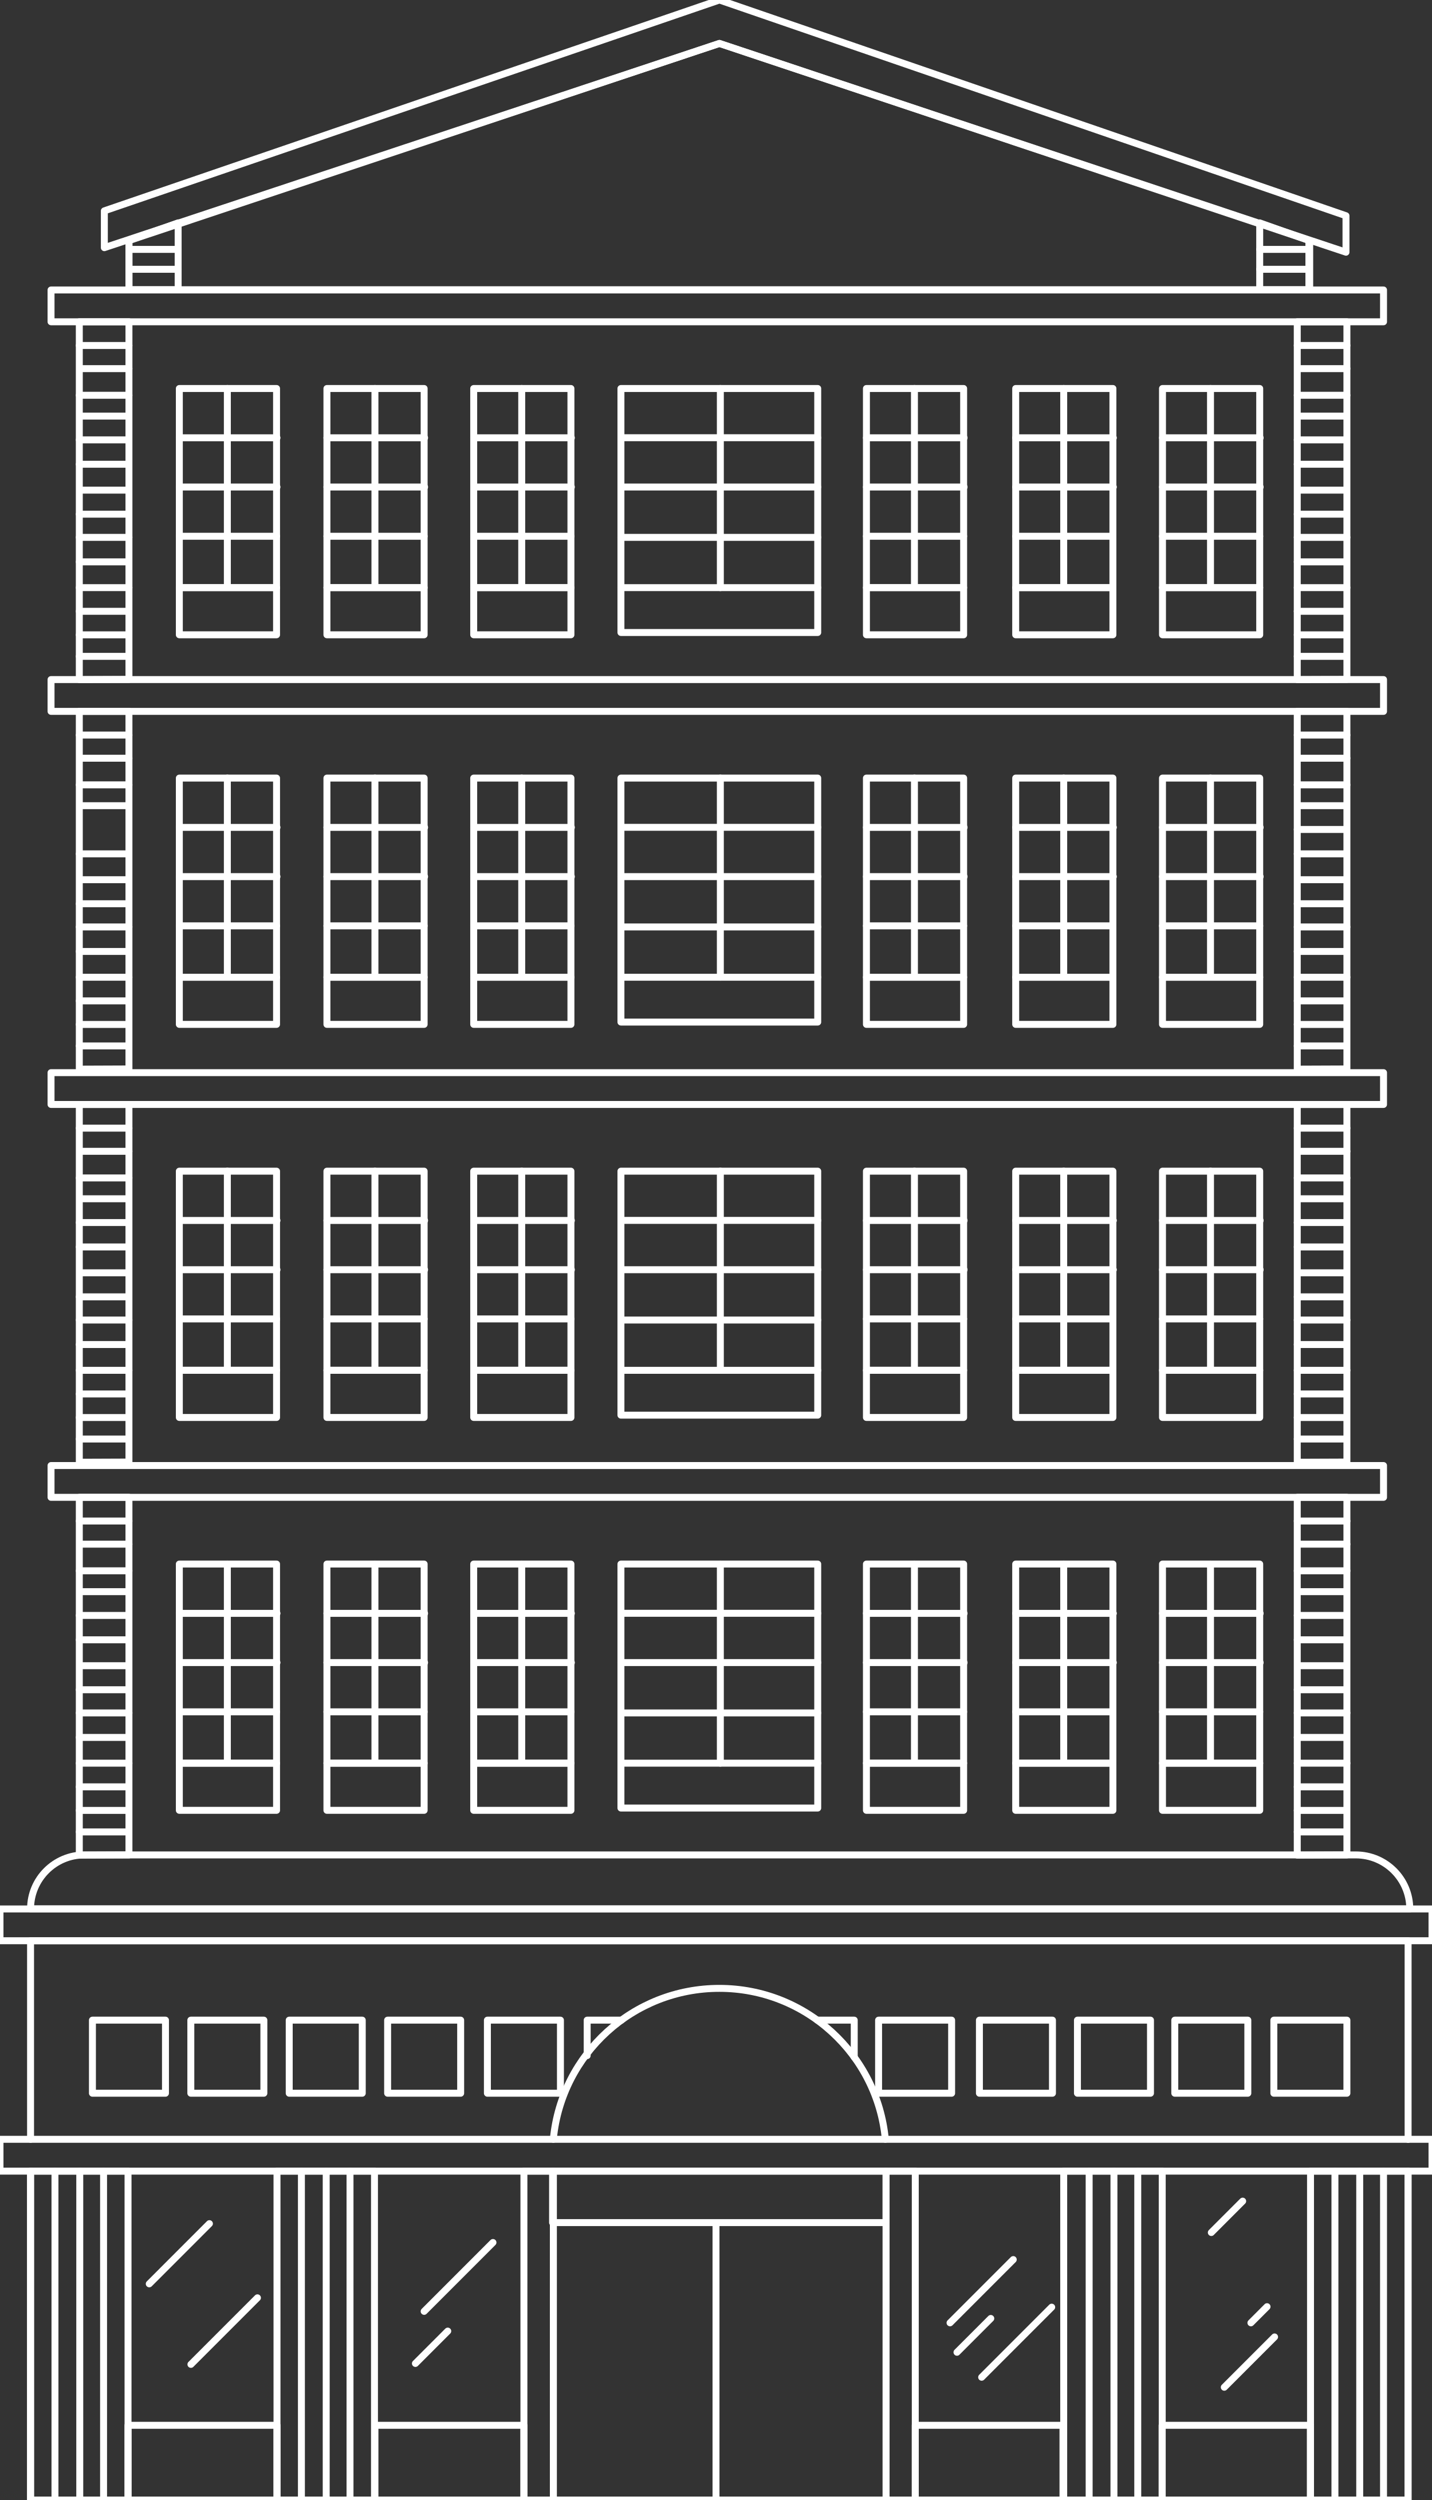 <?xml version="1.0" encoding="utf-8"?>
<!-- Generator: Adobe Illustrator 16.0.0, SVG Export Plug-In . SVG Version: 6.00 Build 0)  -->
<!DOCTYPE svg PUBLIC "-//W3C//DTD SVG 1.1//EN" "http://www.w3.org/Graphics/SVG/1.1/DTD/svg11.dtd">
<svg version="1.1" id="Layer_1" xmlns="http://www.w3.org/2000/svg" xmlns:xlink="http://www.w3.org/1999/xlink" x="0px" y="0px"
	 width="206.25px" height="359.871px" viewBox="0 0 206.25 359.871" enable-background="new 0 0 206.25 359.871"
	 xml:space="preserve">
<rect x="0" y="0" width="206.25" height="359.871" fill="#333333" stroke="none"/>
<polyline fill="none" stroke="#FFFFFF" stroke-linecap="round" stroke-linejoin="round" stroke-miterlimit="10" points="
	202.808,312.524 202.808,359.871 4.401,359.871 4.401,312.524 "/>
<polyline fill="none" stroke="#FFFFFF" stroke-linecap="round" stroke-linejoin="round" stroke-miterlimit="10" points="
	4.401,307.946 4.401,279.362 202.808,279.362 202.808,307.946 "/>
<rect y="274.784" fill="none" stroke="#FFFFFF" stroke-linecap="round" stroke-linejoin="round" stroke-miterlimit="10" width="206.25" height="4.578"/>
<line fill="none" stroke="#FFFFFF" stroke-linecap="round" stroke-linejoin="round" stroke-miterlimit="10" x1="79.695" y1="307.947" x2="202.808" y2="307.947"/>
<polyline fill="none" stroke="#FFFFFF" stroke-linecap="round" stroke-linejoin="round" stroke-miterlimit="10" points="
	202.792,312.525 0,312.525 0,307.947 79.695,307.947 "/>
<polyline fill="none" stroke="#FFFFFF" stroke-linecap="round" stroke-linejoin="round" stroke-miterlimit="10" points="
	202.808,307.947 206.25,307.947 206.25,312.525 202.792,312.525 "/>
<rect x="79.699" y="312.525" fill="none" stroke="#FFFFFF" stroke-linecap="round" stroke-linejoin="round" stroke-miterlimit="10" width="47.924" height="47.346"/>
<g>
	
		<rect x="4.401" y="312.525" fill="none" stroke="#FFFFFF" stroke-linecap="round" stroke-linejoin="round" stroke-miterlimit="10" width="14.04" height="47.346"/>
	
		<line fill="none" stroke="#FFFFFF" stroke-linecap="round" stroke-linejoin="round" stroke-miterlimit="10" x1="11.488" y1="312.525" x2="11.488" y2="359.871"/>
	
		<line fill="none" stroke="#FFFFFF" stroke-linecap="round" stroke-linejoin="round" stroke-miterlimit="10" x1="7.917" y1="312.525" x2="7.917" y2="359.871"/>
	
		<line fill="none" stroke="#FFFFFF" stroke-linecap="round" stroke-linejoin="round" stroke-miterlimit="10" x1="14.917" y1="312.525" x2="14.917" y2="359.871"/>
</g>
<g>
	
		<rect x="188.753" y="312.525" fill="none" stroke="#FFFFFF" stroke-linecap="round" stroke-linejoin="round" stroke-miterlimit="10" width="14.04" height="47.346"/>
	
		<line fill="none" stroke="#FFFFFF" stroke-linecap="round" stroke-linejoin="round" stroke-miterlimit="10" x1="195.84" y1="312.525" x2="195.84" y2="359.871"/>
	
		<line fill="none" stroke="#FFFFFF" stroke-linecap="round" stroke-linejoin="round" stroke-miterlimit="10" x1="192.269" y1="312.525" x2="192.269" y2="359.871"/>
	
		<line fill="none" stroke="#FFFFFF" stroke-linecap="round" stroke-linejoin="round" stroke-miterlimit="10" x1="199.269" y1="312.525" x2="199.269" y2="359.871"/>
</g>
<g>
	
		<rect x="153.205" y="312.525" fill="none" stroke="#FFFFFF" stroke-linecap="round" stroke-linejoin="round" stroke-miterlimit="10" width="14.189" height="47.346"/>
	
		<line fill="none" stroke="#FFFFFF" stroke-linecap="round" stroke-linejoin="round" stroke-miterlimit="10" x1="160.441" y1="312.525" x2="160.441" y2="359.871"/>
	
		<line fill="none" stroke="#FFFFFF" stroke-linecap="round" stroke-linejoin="round" stroke-miterlimit="10" x1="156.87" y1="312.525" x2="156.87" y2="359.871"/>
	
		<line fill="none" stroke="#FFFFFF" stroke-linecap="round" stroke-linejoin="round" stroke-miterlimit="10" x1="163.87" y1="312.525" x2="163.87" y2="359.871"/>
</g>
<rect x="39.896" y="312.525" fill="none" stroke="#FFFFFF" stroke-linecap="round" stroke-linejoin="round" stroke-miterlimit="10" width="14.04" height="47.346"/>
<line fill="none" stroke="#FFFFFF" stroke-linecap="round" stroke-linejoin="round" stroke-miterlimit="10" x1="46.983" y1="312.525" x2="46.983" y2="359.871"/>
<line fill="none" stroke="#FFFFFF" stroke-linecap="round" stroke-linejoin="round" stroke-miterlimit="10" x1="43.412" y1="312.525" x2="43.412" y2="359.871"/>
<line fill="none" stroke="#FFFFFF" stroke-linecap="round" stroke-linejoin="round" stroke-miterlimit="10" x1="50.412" y1="312.525" x2="50.412" y2="359.871"/>
<rect x="18.441" y="349.113" fill="none" stroke="#FFFFFF" stroke-linecap="round" stroke-linejoin="round" stroke-miterlimit="10" width="21.455" height="10.758"/>
<rect x="54.003" y="349.113" fill="none" stroke="#FFFFFF" stroke-linecap="round" stroke-linejoin="round" stroke-miterlimit="10" width="21.455" height="10.758"/>
<rect x="131.827" y="349.113" fill="none" stroke="#FFFFFF" stroke-linecap="round" stroke-linejoin="round" stroke-miterlimit="10" width="21.273" height="10.758"/>
<rect x="167.377" y="349.113" fill="none" stroke="#FFFFFF" stroke-linecap="round" stroke-linejoin="round" stroke-miterlimit="10" width="21.355" height="10.758"/>
<rect x="75.459" y="312.525" fill="none" stroke="#FFFFFF" stroke-linecap="round" stroke-linejoin="round" stroke-miterlimit="10" width="4.24" height="47.346"/>
<rect x="127.623" y="312.525" fill="none" stroke="#FFFFFF" stroke-linecap="round" stroke-linejoin="round" stroke-miterlimit="10" width="4.204" height="47.346"/>
<line fill="none" stroke="#FFFFFF" stroke-linecap="round" stroke-linejoin="round" stroke-miterlimit="10" x1="21.498" y1="328.751" x2="30.163" y2="320.085"/>
<line fill="none" stroke="#FFFFFF" stroke-linecap="round" stroke-linejoin="round" stroke-miterlimit="10" x1="27.498" y1="340.343" x2="37.08" y2="330.761"/>
<line fill="none" stroke="#FFFFFF" stroke-linecap="round" stroke-linejoin="round" stroke-miterlimit="10" x1="61.089" y1="332.712" x2="71.002" y2="322.798"/>
<line fill="none" stroke="#FFFFFF" stroke-linecap="round" stroke-linejoin="round" stroke-miterlimit="10" x1="59.831" y1="340.212" x2="64.49" y2="335.552"/>
<line fill="none" stroke="#FFFFFF" stroke-linecap="round" stroke-linejoin="round" stroke-miterlimit="10" x1="136.833" y1="334.363" x2="145.939" y2="325.257"/>
<line fill="none" stroke="#FFFFFF" stroke-linecap="round" stroke-linejoin="round" stroke-miterlimit="10" x1="137.833" y1="338.601" x2="142.702" y2="333.732"/>
<line fill="none" stroke="#FFFFFF" stroke-linecap="round" stroke-linejoin="round" stroke-miterlimit="10" x1="141.387" y1="342.195" x2="151.476" y2="332.107"/>
<line fill="none" stroke="#FFFFFF" stroke-linecap="round" stroke-linejoin="round" stroke-miterlimit="10" x1="180.167" y1="334.363" x2="182.492" y2="332.037"/>
<line fill="none" stroke="#FFFFFF" stroke-linecap="round" stroke-linejoin="round" stroke-miterlimit="10" x1="176.333" y1="343.636" x2="183.576" y2="336.394"/>
<line fill="none" stroke="#FFFFFF" stroke-linecap="round" stroke-linejoin="round" stroke-miterlimit="10" x1="174.464" y1="321.363" x2="178.982" y2="316.845"/>
<rect x="13.313" y="290.793" fill="none" stroke="#FFFFFF" stroke-linecap="round" stroke-linejoin="round" stroke-miterlimit="10" width="10.52" height="10.521"/>
<rect x="27.485" y="290.793" fill="none" stroke="#FFFFFF" stroke-linecap="round" stroke-linejoin="round" stroke-miterlimit="10" width="10.52" height="10.521"/>
<rect x="41.656" y="290.793" fill="none" stroke="#FFFFFF" stroke-linecap="round" stroke-linejoin="round" stroke-miterlimit="10" width="10.52" height="10.521"/>
<rect x="55.829" y="290.793" fill="none" stroke="#FFFFFF" stroke-linecap="round" stroke-linejoin="round" stroke-miterlimit="10" width="10.52" height="10.521"/>
<rect x="70.199" y="290.793" fill="none" stroke="#FFFFFF" stroke-linecap="round" stroke-linejoin="round" stroke-miterlimit="10" width="10.52" height="10.521"/>
<rect x="126.542" y="290.793" fill="none" stroke="#FFFFFF" stroke-linecap="round" stroke-linejoin="round" stroke-miterlimit="10" width="10.52" height="10.521"/>
<rect x="141.065" y="290.793" fill="none" stroke="#FFFFFF" stroke-linecap="round" stroke-linejoin="round" stroke-miterlimit="10" width="10.52" height="10.521"/>
<rect x="155.183" y="290.793" fill="none" stroke="#FFFFFF" stroke-linecap="round" stroke-linejoin="round" stroke-miterlimit="10" width="10.52" height="10.521"/>
<rect x="169.204" y="290.793" fill="none" stroke="#FFFFFF" stroke-linecap="round" stroke-linejoin="round" stroke-miterlimit="10" width="10.52" height="10.521"/>
<rect x="183.473" y="290.793" fill="none" stroke="#FFFFFF" stroke-linecap="round" stroke-linejoin="round" stroke-miterlimit="10" width="10.52" height="10.521"/>
<path fill="none" stroke="#FFFFFF" stroke-linecap="round" stroke-linejoin="round" stroke-miterlimit="10" d="M127.515,307.946
	c-1.151-12.191-11.418-21.729-23.91-21.729c-12.436,0-22.665,9.449-23.896,21.562"/>
<polyline fill="none" stroke="#FFFFFF" stroke-linecap="round" stroke-linejoin="round" stroke-miterlimit="10" points="
	79.586,312.524 79.586,319.935 127.623,319.935 127.623,312.524 "/>
<line fill="none" stroke="#FFFFFF" stroke-linecap="round" stroke-linejoin="round" stroke-miterlimit="10" x1="103.125" y1="320.085" x2="103.125" y2="360.029"/>
<path fill="none" stroke="#FFFFFF" stroke-linecap="round" stroke-linejoin="round" stroke-miterlimit="10" d="M203.049,274.774
	c0-4.289-3.477-7.766-7.766-7.766H12.167c-4.289,0-7.766,3.477-7.766,7.766H203.049z"/>
<g>
	<polygon fill="none" stroke="#FFFFFF" stroke-linecap="round" stroke-linejoin="round" stroke-miterlimit="10" points="
		188.636,34.628 103.62,6.253 18.573,34.628 18.573,41.714 188.636,41.714 	"/>
	<polygon fill="none" stroke="#FFFFFF" stroke-linecap="round" stroke-linejoin="round" stroke-miterlimit="10" points="
		15.029,35.653 103.62,6.253 193.861,36.304 193.861,31.052 103.62,0 15.029,30.351 	"/>
	<polygon fill="none" stroke="#FFFFFF" stroke-linecap="round" stroke-linejoin="round" stroke-miterlimit="10" points="
		25.658,32.081 18.573,34.61 18.573,41.714 25.658,41.714 	"/>
	
		<line fill="none" stroke="#FFFFFF" stroke-linecap="round" stroke-linejoin="round" stroke-miterlimit="10" x1="18.573" y1="38.762" x2="25.658" y2="38.762"/>
	
		<line fill="none" stroke="#FFFFFF" stroke-linecap="round" stroke-linejoin="round" stroke-miterlimit="10" x1="18.573" y1="35.897" x2="25.658" y2="35.897"/>
	<polygon fill="none" stroke="#FFFFFF" stroke-linecap="round" stroke-linejoin="round" stroke-miterlimit="10" points="
		181.435,32.081 188.52,34.61 188.52,41.714 181.435,41.714 	"/>
	
		<line fill="none" stroke="#FFFFFF" stroke-linecap="round" stroke-linejoin="round" stroke-miterlimit="10" x1="188.52" y1="38.762" x2="181.435" y2="38.762"/>
	
		<line fill="none" stroke="#FFFFFF" stroke-linecap="round" stroke-linejoin="round" stroke-miterlimit="10" x1="188.52" y1="35.897" x2="181.435" y2="35.897"/>
</g>
<g>
	
		<rect x="7.351" y="97.821" fill="none" stroke="#FFFFFF" stroke-linecap="round" stroke-linejoin="round" stroke-miterlimit="10" width="191.918" height="4.578"/>
	<polygon fill="none" stroke="#FFFFFF" stroke-linecap="round" stroke-linejoin="round" stroke-miterlimit="10" points="
		18.573,153.872 11.422,153.901 11.422,102.399 18.573,102.399 	"/>
	
		<line fill="none" stroke="#FFFFFF" stroke-linecap="round" stroke-linejoin="round" stroke-miterlimit="10" x1="11.488" y1="126.634" x2="18.441" y2="126.634"/>
	
		<line fill="none" stroke="#FFFFFF" stroke-linecap="round" stroke-linejoin="round" stroke-miterlimit="10" x1="18.573" y1="112.976" x2="11.422" y2="112.976"/>
	
		<line fill="none" stroke="#FFFFFF" stroke-linecap="round" stroke-linejoin="round" stroke-miterlimit="10" x1="18.573" y1="140.667" x2="11.422" y2="140.667"/>
	
		<line fill="none" stroke="#FFFFFF" stroke-linecap="round" stroke-linejoin="round" stroke-miterlimit="10" x1="18.441" y1="147.464" x2="11.422" y2="147.464"/>
	
		<line fill="none" stroke="#FFFFFF" stroke-linecap="round" stroke-linejoin="round" stroke-miterlimit="10" x1="18.441" y1="150.559" x2="11.422" y2="150.559"/>
	
		<line fill="none" stroke="#FFFFFF" stroke-linecap="round" stroke-linejoin="round" stroke-miterlimit="10" x1="18.441" y1="144.074" x2="11.422" y2="144.074"/>
	
		<line fill="none" stroke="#FFFFFF" stroke-linecap="round" stroke-linejoin="round" stroke-miterlimit="10" x1="18.441" y1="136.958" x2="11.422" y2="136.958"/>
	
		<line fill="none" stroke="#FFFFFF" stroke-linecap="round" stroke-linejoin="round" stroke-miterlimit="10" x1="18.573" y1="133.431" x2="11.422" y2="133.431"/>
	
		<line fill="none" stroke="#FFFFFF" stroke-linecap="round" stroke-linejoin="round" stroke-miterlimit="10" x1="18.441" y1="130.093" x2="11.422" y2="130.093"/>
	
		<line fill="none" stroke="#FFFFFF" stroke-linecap="round" stroke-linejoin="round" stroke-miterlimit="10" x1="18.441" y1="122.908" x2="11.422" y2="122.908"/>
	
		<line fill="none" stroke="#FFFFFF" stroke-linecap="round" stroke-linejoin="round" stroke-miterlimit="10" x1="18.496" y1="115.976" x2="11.477" y2="115.976"/>
	
		<line fill="none" stroke="#FFFFFF" stroke-linecap="round" stroke-linejoin="round" stroke-miterlimit="10" x1="18.573" y1="109.142" x2="11.486" y2="109.142"/>
	
		<line fill="none" stroke="#FFFFFF" stroke-linecap="round" stroke-linejoin="round" stroke-miterlimit="10" x1="18.573" y1="105.809" x2="11.422" y2="105.809"/>
	<polygon fill="none" stroke="#FFFFFF" stroke-linecap="round" stroke-linejoin="round" stroke-miterlimit="10" points="
		193.994,153.872 186.843,153.901 186.843,102.399 193.994,102.399 	"/>
	
		<line fill="none" stroke="#FFFFFF" stroke-linecap="round" stroke-linejoin="round" stroke-miterlimit="10" x1="186.909" y1="126.634" x2="193.861" y2="126.634"/>
	
		<line fill="none" stroke="#FFFFFF" stroke-linecap="round" stroke-linejoin="round" stroke-miterlimit="10" x1="193.861" y1="119.398" x2="186.843" y2="119.398"/>
	
		<line fill="none" stroke="#FFFFFF" stroke-linecap="round" stroke-linejoin="round" stroke-miterlimit="10" x1="193.994" y1="112.976" x2="186.843" y2="112.976"/>
	
		<line fill="none" stroke="#FFFFFF" stroke-linecap="round" stroke-linejoin="round" stroke-miterlimit="10" x1="193.994" y1="140.667" x2="186.843" y2="140.667"/>
	
		<line fill="none" stroke="#FFFFFF" stroke-linecap="round" stroke-linejoin="round" stroke-miterlimit="10" x1="193.861" y1="147.464" x2="186.843" y2="147.464"/>
	
		<line fill="none" stroke="#FFFFFF" stroke-linecap="round" stroke-linejoin="round" stroke-miterlimit="10" x1="193.861" y1="150.559" x2="186.843" y2="150.559"/>
	
		<line fill="none" stroke="#FFFFFF" stroke-linecap="round" stroke-linejoin="round" stroke-miterlimit="10" x1="193.861" y1="144.074" x2="186.843" y2="144.074"/>
	
		<line fill="none" stroke="#FFFFFF" stroke-linecap="round" stroke-linejoin="round" stroke-miterlimit="10" x1="193.861" y1="136.958" x2="186.843" y2="136.958"/>
	
		<line fill="none" stroke="#FFFFFF" stroke-linecap="round" stroke-linejoin="round" stroke-miterlimit="10" x1="193.994" y1="133.431" x2="186.843" y2="133.431"/>
	
		<line fill="none" stroke="#FFFFFF" stroke-linecap="round" stroke-linejoin="round" stroke-miterlimit="10" x1="193.861" y1="130.093" x2="186.843" y2="130.093"/>
	
		<line fill="none" stroke="#FFFFFF" stroke-linecap="round" stroke-linejoin="round" stroke-miterlimit="10" x1="193.861" y1="122.908" x2="186.843" y2="122.908"/>
	
		<line fill="none" stroke="#FFFFFF" stroke-linecap="round" stroke-linejoin="round" stroke-miterlimit="10" x1="193.917" y1="115.976" x2="186.897" y2="115.976"/>
	
		<line fill="none" stroke="#FFFFFF" stroke-linecap="round" stroke-linejoin="round" stroke-miterlimit="10" x1="193.994" y1="109.142" x2="186.907" y2="109.142"/>
	
		<line fill="none" stroke="#FFFFFF" stroke-linecap="round" stroke-linejoin="round" stroke-miterlimit="10" x1="193.994" y1="105.809" x2="186.843" y2="105.809"/>
	<g>
		
			<rect x="25.83" y="112.002" fill="none" stroke="#FFFFFF" stroke-linecap="round" stroke-linejoin="round" stroke-miterlimit="10" width="14.002" height="28.664"/>
		
			<rect x="25.83" y="140.667" fill="none" stroke="#FFFFFF" stroke-linecap="round" stroke-linejoin="round" stroke-miterlimit="10" width="14.002" height="6.788"/>
		
			<line fill="none" stroke="#FFFFFF" stroke-linecap="round" stroke-linejoin="round" stroke-miterlimit="10" x1="32.745" y1="140.368" x2="32.745" y2="112.002"/>
		
			<line fill="none" stroke="#FFFFFF" stroke-linecap="round" stroke-linejoin="round" stroke-miterlimit="10" x1="25.83" y1="119.1" x2="39.896" y2="119.1"/>
		
			<line fill="none" stroke="#FFFFFF" stroke-linecap="round" stroke-linejoin="round" stroke-miterlimit="10" x1="25.83" y1="126.185" x2="39.896" y2="126.185"/>
		
			<line fill="none" stroke="#FFFFFF" stroke-linecap="round" stroke-linejoin="round" stroke-miterlimit="10" x1="25.83" y1="133.272" x2="39.832" y2="133.272"/>
	</g>
	<g>
		
			<rect x="47.087" y="112.002" fill="none" stroke="#FFFFFF" stroke-linecap="round" stroke-linejoin="round" stroke-miterlimit="10" width="14.002" height="28.664"/>
		
			<rect x="47.087" y="140.667" fill="none" stroke="#FFFFFF" stroke-linecap="round" stroke-linejoin="round" stroke-miterlimit="10" width="14.002" height="6.788"/>
		
			<line fill="none" stroke="#FFFFFF" stroke-linecap="round" stroke-linejoin="round" stroke-miterlimit="10" x1="54.002" y1="140.368" x2="54.002" y2="112.002"/>
		
			<line fill="none" stroke="#FFFFFF" stroke-linecap="round" stroke-linejoin="round" stroke-miterlimit="10" x1="47.087" y1="119.1" x2="61.153" y2="119.1"/>
		
			<line fill="none" stroke="#FFFFFF" stroke-linecap="round" stroke-linejoin="round" stroke-miterlimit="10" x1="47.087" y1="126.185" x2="61.153" y2="126.185"/>
		
			<line fill="none" stroke="#FFFFFF" stroke-linecap="round" stroke-linejoin="round" stroke-miterlimit="10" x1="47.087" y1="133.272" x2="61.089" y2="133.272"/>
	</g>
	<g>
		
			<rect x="68.228" y="112.002" fill="none" stroke="#FFFFFF" stroke-linecap="round" stroke-linejoin="round" stroke-miterlimit="10" width="14.002" height="28.664"/>
		
			<rect x="68.228" y="140.667" fill="none" stroke="#FFFFFF" stroke-linecap="round" stroke-linejoin="round" stroke-miterlimit="10" width="14.002" height="6.788"/>
		
			<line fill="none" stroke="#FFFFFF" stroke-linecap="round" stroke-linejoin="round" stroke-miterlimit="10" x1="75.143" y1="140.368" x2="75.143" y2="112.002"/>
		
			<line fill="none" stroke="#FFFFFF" stroke-linecap="round" stroke-linejoin="round" stroke-miterlimit="10" x1="68.228" y1="119.1" x2="82.294" y2="119.1"/>
		
			<line fill="none" stroke="#FFFFFF" stroke-linecap="round" stroke-linejoin="round" stroke-miterlimit="10" x1="68.228" y1="126.185" x2="82.294" y2="126.185"/>
		
			<line fill="none" stroke="#FFFFFF" stroke-linecap="round" stroke-linejoin="round" stroke-miterlimit="10" x1="68.228" y1="133.272" x2="82.229" y2="133.272"/>
	</g>
	<g>
		
			<rect x="167.433" y="112.002" fill="none" stroke="#FFFFFF" stroke-linecap="round" stroke-linejoin="round" stroke-miterlimit="10" width="14.002" height="28.664"/>
		
			<rect x="167.433" y="140.667" fill="none" stroke="#FFFFFF" stroke-linecap="round" stroke-linejoin="round" stroke-miterlimit="10" width="14.002" height="6.788"/>
		
			<line fill="none" stroke="#FFFFFF" stroke-linecap="round" stroke-linejoin="round" stroke-miterlimit="10" x1="174.348" y1="140.368" x2="174.348" y2="112.002"/>
		
			<line fill="none" stroke="#FFFFFF" stroke-linecap="round" stroke-linejoin="round" stroke-miterlimit="10" x1="167.433" y1="119.1" x2="181.499" y2="119.1"/>
		
			<line fill="none" stroke="#FFFFFF" stroke-linecap="round" stroke-linejoin="round" stroke-miterlimit="10" x1="167.433" y1="126.185" x2="181.499" y2="126.185"/>
		
			<line fill="none" stroke="#FFFFFF" stroke-linecap="round" stroke-linejoin="round" stroke-miterlimit="10" x1="167.433" y1="133.272" x2="181.435" y2="133.272"/>
	</g>
	<g>
		
			<rect x="146.29" y="112.002" fill="none" stroke="#FFFFFF" stroke-linecap="round" stroke-linejoin="round" stroke-miterlimit="10" width="14.002" height="28.664"/>
		
			<rect x="146.29" y="140.667" fill="none" stroke="#FFFFFF" stroke-linecap="round" stroke-linejoin="round" stroke-miterlimit="10" width="14.002" height="6.788"/>
		
			<line fill="none" stroke="#FFFFFF" stroke-linecap="round" stroke-linejoin="round" stroke-miterlimit="10" x1="153.205" y1="140.368" x2="153.205" y2="112.002"/>
		
			<line fill="none" stroke="#FFFFFF" stroke-linecap="round" stroke-linejoin="round" stroke-miterlimit="10" x1="146.29" y1="119.1" x2="160.356" y2="119.1"/>
		
			<line fill="none" stroke="#FFFFFF" stroke-linecap="round" stroke-linejoin="round" stroke-miterlimit="10" x1="146.29" y1="126.185" x2="160.356" y2="126.185"/>
		
			<line fill="none" stroke="#FFFFFF" stroke-linecap="round" stroke-linejoin="round" stroke-miterlimit="10" x1="146.29" y1="133.272" x2="160.292" y2="133.272"/>
	</g>
	<g>
		
			<rect x="124.791" y="112.002" fill="none" stroke="#FFFFFF" stroke-linecap="round" stroke-linejoin="round" stroke-miterlimit="10" width="14.002" height="28.664"/>
		
			<rect x="124.791" y="140.667" fill="none" stroke="#FFFFFF" stroke-linecap="round" stroke-linejoin="round" stroke-miterlimit="10" width="14.002" height="6.788"/>
		
			<line fill="none" stroke="#FFFFFF" stroke-linecap="round" stroke-linejoin="round" stroke-miterlimit="10" x1="131.706" y1="140.368" x2="131.706" y2="112.002"/>
		
			<line fill="none" stroke="#FFFFFF" stroke-linecap="round" stroke-linejoin="round" stroke-miterlimit="10" x1="124.791" y1="119.1" x2="138.857" y2="119.1"/>
		
			<line fill="none" stroke="#FFFFFF" stroke-linecap="round" stroke-linejoin="round" stroke-miterlimit="10" x1="124.791" y1="126.185" x2="138.857" y2="126.185"/>
		
			<line fill="none" stroke="#FFFFFF" stroke-linecap="round" stroke-linejoin="round" stroke-miterlimit="10" x1="124.791" y1="133.272" x2="138.793" y2="133.272"/>
	</g>
	
		<rect x="89.433" y="112.002" fill="none" stroke="#FFFFFF" stroke-linecap="round" stroke-linejoin="round" stroke-miterlimit="10" width="28.344" height="35.121"/>
	
		<line fill="none" stroke="#FFFFFF" stroke-linecap="round" stroke-linejoin="round" stroke-miterlimit="10" x1="89.433" y1="140.667" x2="117.776" y2="140.667"/>
	
		<line fill="none" stroke="#FFFFFF" stroke-linecap="round" stroke-linejoin="round" stroke-miterlimit="10" x1="103.751" y1="140.667" x2="103.751" y2="112.002"/>
	
		<line fill="none" stroke="#FFFFFF" stroke-linecap="round" stroke-linejoin="round" stroke-miterlimit="10" x1="89.433" y1="126.185" x2="117.776" y2="126.185"/>
	
		<line fill="none" stroke="#FFFFFF" stroke-linecap="round" stroke-linejoin="round" stroke-miterlimit="10" x1="89.726" y1="119.089" x2="117.776" y2="119.089"/>
	
		<line fill="none" stroke="#FFFFFF" stroke-linecap="round" stroke-linejoin="round" stroke-miterlimit="10" x1="89.433" y1="133.431" x2="117.776" y2="133.431"/>
</g>
<g>
	
		<rect x="7.351" y="41.741" fill="none" stroke="#FFFFFF" stroke-linecap="round" stroke-linejoin="round" stroke-miterlimit="10" width="191.918" height="4.578"/>
	<polygon fill="none" stroke="#FFFFFF" stroke-linecap="round" stroke-linejoin="round" stroke-miterlimit="10" points="
		18.573,97.793 11.422,97.823 11.422,46.319 18.573,46.319 	"/>
	
		<line fill="none" stroke="#FFFFFF" stroke-linecap="round" stroke-linejoin="round" stroke-miterlimit="10" x1="11.488" y1="70.554" x2="18.441" y2="70.554"/>
	
		<line fill="none" stroke="#FFFFFF" stroke-linecap="round" stroke-linejoin="round" stroke-miterlimit="10" x1="18.441" y1="63.317" x2="11.422" y2="63.317"/>
	
		<line fill="none" stroke="#FFFFFF" stroke-linecap="round" stroke-linejoin="round" stroke-miterlimit="10" x1="18.573" y1="56.896" x2="11.422" y2="56.896"/>
	
		<line fill="none" stroke="#FFFFFF" stroke-linecap="round" stroke-linejoin="round" stroke-miterlimit="10" x1="18.573" y1="84.587" x2="11.422" y2="84.587"/>
	
		<line fill="none" stroke="#FFFFFF" stroke-linecap="round" stroke-linejoin="round" stroke-miterlimit="10" x1="18.441" y1="91.385" x2="11.422" y2="91.385"/>
	
		<line fill="none" stroke="#FFFFFF" stroke-linecap="round" stroke-linejoin="round" stroke-miterlimit="10" x1="18.441" y1="94.481" x2="11.422" y2="94.481"/>
	
		<line fill="none" stroke="#FFFFFF" stroke-linecap="round" stroke-linejoin="round" stroke-miterlimit="10" x1="18.441" y1="87.995" x2="11.422" y2="87.995"/>
	
		<line fill="none" stroke="#FFFFFF" stroke-linecap="round" stroke-linejoin="round" stroke-miterlimit="10" x1="18.441" y1="80.878" x2="11.422" y2="80.878"/>
	
		<line fill="none" stroke="#FFFFFF" stroke-linecap="round" stroke-linejoin="round" stroke-miterlimit="10" x1="18.573" y1="77.351" x2="11.422" y2="77.351"/>
	
		<line fill="none" stroke="#FFFFFF" stroke-linecap="round" stroke-linejoin="round" stroke-miterlimit="10" x1="18.441" y1="74.013" x2="11.422" y2="74.013"/>
	
		<line fill="none" stroke="#FFFFFF" stroke-linecap="round" stroke-linejoin="round" stroke-miterlimit="10" x1="18.441" y1="66.827" x2="11.422" y2="66.827"/>
	
		<line fill="none" stroke="#FFFFFF" stroke-linecap="round" stroke-linejoin="round" stroke-miterlimit="10" x1="18.496" y1="59.896" x2="11.477" y2="59.896"/>
	
		<line fill="none" stroke="#FFFFFF" stroke-linecap="round" stroke-linejoin="round" stroke-miterlimit="10" x1="18.573" y1="53.062" x2="11.486" y2="53.062"/>
	
		<line fill="none" stroke="#FFFFFF" stroke-linecap="round" stroke-linejoin="round" stroke-miterlimit="10" x1="18.573" y1="49.729" x2="11.422" y2="49.729"/>
	<polygon fill="none" stroke="#FFFFFF" stroke-linecap="round" stroke-linejoin="round" stroke-miterlimit="10" points="
		193.994,97.793 186.843,97.823 186.843,46.319 193.994,46.319 	"/>
	
		<line fill="none" stroke="#FFFFFF" stroke-linecap="round" stroke-linejoin="round" stroke-miterlimit="10" x1="186.909" y1="70.554" x2="193.861" y2="70.554"/>
	
		<line fill="none" stroke="#FFFFFF" stroke-linecap="round" stroke-linejoin="round" stroke-miterlimit="10" x1="193.861" y1="63.317" x2="186.843" y2="63.317"/>
	
		<line fill="none" stroke="#FFFFFF" stroke-linecap="round" stroke-linejoin="round" stroke-miterlimit="10" x1="193.994" y1="56.896" x2="186.843" y2="56.896"/>
	
		<line fill="none" stroke="#FFFFFF" stroke-linecap="round" stroke-linejoin="round" stroke-miterlimit="10" x1="193.994" y1="84.587" x2="186.843" y2="84.587"/>
	
		<line fill="none" stroke="#FFFFFF" stroke-linecap="round" stroke-linejoin="round" stroke-miterlimit="10" x1="193.861" y1="91.385" x2="186.843" y2="91.385"/>
	
		<line fill="none" stroke="#FFFFFF" stroke-linecap="round" stroke-linejoin="round" stroke-miterlimit="10" x1="193.861" y1="94.481" x2="186.843" y2="94.481"/>
	
		<line fill="none" stroke="#FFFFFF" stroke-linecap="round" stroke-linejoin="round" stroke-miterlimit="10" x1="193.861" y1="87.995" x2="186.843" y2="87.995"/>
	
		<line fill="none" stroke="#FFFFFF" stroke-linecap="round" stroke-linejoin="round" stroke-miterlimit="10" x1="193.861" y1="80.878" x2="186.843" y2="80.878"/>
	
		<line fill="none" stroke="#FFFFFF" stroke-linecap="round" stroke-linejoin="round" stroke-miterlimit="10" x1="193.994" y1="77.351" x2="186.843" y2="77.351"/>
	
		<line fill="none" stroke="#FFFFFF" stroke-linecap="round" stroke-linejoin="round" stroke-miterlimit="10" x1="193.861" y1="74.013" x2="186.843" y2="74.013"/>
	
		<line fill="none" stroke="#FFFFFF" stroke-linecap="round" stroke-linejoin="round" stroke-miterlimit="10" x1="193.861" y1="66.827" x2="186.843" y2="66.827"/>
	
		<line fill="none" stroke="#FFFFFF" stroke-linecap="round" stroke-linejoin="round" stroke-miterlimit="10" x1="193.917" y1="59.896" x2="186.897" y2="59.896"/>
	
		<line fill="none" stroke="#FFFFFF" stroke-linecap="round" stroke-linejoin="round" stroke-miterlimit="10" x1="193.994" y1="53.062" x2="186.907" y2="53.062"/>
	
		<line fill="none" stroke="#FFFFFF" stroke-linecap="round" stroke-linejoin="round" stroke-miterlimit="10" x1="193.994" y1="49.729" x2="186.843" y2="49.729"/>
	<g>
		
			<rect x="25.83" y="55.923" fill="none" stroke="#FFFFFF" stroke-linecap="round" stroke-linejoin="round" stroke-miterlimit="10" width="14.002" height="28.664"/>
		
			<rect x="25.83" y="84.587" fill="none" stroke="#FFFFFF" stroke-linecap="round" stroke-linejoin="round" stroke-miterlimit="10" width="14.002" height="6.789"/>
		
			<line fill="none" stroke="#FFFFFF" stroke-linecap="round" stroke-linejoin="round" stroke-miterlimit="10" x1="32.745" y1="84.288" x2="32.745" y2="55.923"/>
		
			<line fill="none" stroke="#FFFFFF" stroke-linecap="round" stroke-linejoin="round" stroke-miterlimit="10" x1="25.83" y1="63.021" x2="39.896" y2="63.021"/>
		
			<line fill="none" stroke="#FFFFFF" stroke-linecap="round" stroke-linejoin="round" stroke-miterlimit="10" x1="25.83" y1="70.104" x2="39.896" y2="70.104"/>
		
			<line fill="none" stroke="#FFFFFF" stroke-linecap="round" stroke-linejoin="round" stroke-miterlimit="10" x1="25.83" y1="77.192" x2="39.832" y2="77.192"/>
	</g>
	<g>
		
			<rect x="47.087" y="55.923" fill="none" stroke="#FFFFFF" stroke-linecap="round" stroke-linejoin="round" stroke-miterlimit="10" width="14.002" height="28.664"/>
		
			<rect x="47.087" y="84.587" fill="none" stroke="#FFFFFF" stroke-linecap="round" stroke-linejoin="round" stroke-miterlimit="10" width="14.002" height="6.789"/>
		
			<line fill="none" stroke="#FFFFFF" stroke-linecap="round" stroke-linejoin="round" stroke-miterlimit="10" x1="54.002" y1="84.288" x2="54.002" y2="55.923"/>
		
			<line fill="none" stroke="#FFFFFF" stroke-linecap="round" stroke-linejoin="round" stroke-miterlimit="10" x1="47.087" y1="63.021" x2="61.153" y2="63.021"/>
		
			<line fill="none" stroke="#FFFFFF" stroke-linecap="round" stroke-linejoin="round" stroke-miterlimit="10" x1="47.087" y1="70.104" x2="61.153" y2="70.104"/>
		
			<line fill="none" stroke="#FFFFFF" stroke-linecap="round" stroke-linejoin="round" stroke-miterlimit="10" x1="47.087" y1="77.192" x2="61.089" y2="77.192"/>
	</g>
	<g>
		
			<rect x="68.228" y="55.923" fill="none" stroke="#FFFFFF" stroke-linecap="round" stroke-linejoin="round" stroke-miterlimit="10" width="14.002" height="28.664"/>
		
			<rect x="68.228" y="84.587" fill="none" stroke="#FFFFFF" stroke-linecap="round" stroke-linejoin="round" stroke-miterlimit="10" width="14.002" height="6.789"/>
		
			<line fill="none" stroke="#FFFFFF" stroke-linecap="round" stroke-linejoin="round" stroke-miterlimit="10" x1="75.143" y1="84.288" x2="75.143" y2="55.923"/>
		
			<line fill="none" stroke="#FFFFFF" stroke-linecap="round" stroke-linejoin="round" stroke-miterlimit="10" x1="68.228" y1="63.021" x2="82.294" y2="63.021"/>
		
			<line fill="none" stroke="#FFFFFF" stroke-linecap="round" stroke-linejoin="round" stroke-miterlimit="10" x1="68.228" y1="70.104" x2="82.294" y2="70.104"/>
		
			<line fill="none" stroke="#FFFFFF" stroke-linecap="round" stroke-linejoin="round" stroke-miterlimit="10" x1="68.228" y1="77.192" x2="82.229" y2="77.192"/>
	</g>
	<g>
		
			<rect x="167.433" y="55.923" fill="none" stroke="#FFFFFF" stroke-linecap="round" stroke-linejoin="round" stroke-miterlimit="10" width="14.002" height="28.664"/>
		
			<rect x="167.433" y="84.587" fill="none" stroke="#FFFFFF" stroke-linecap="round" stroke-linejoin="round" stroke-miterlimit="10" width="14.002" height="6.789"/>
		
			<line fill="none" stroke="#FFFFFF" stroke-linecap="round" stroke-linejoin="round" stroke-miterlimit="10" x1="174.348" y1="84.288" x2="174.348" y2="55.923"/>
		
			<line fill="none" stroke="#FFFFFF" stroke-linecap="round" stroke-linejoin="round" stroke-miterlimit="10" x1="167.433" y1="63.021" x2="181.499" y2="63.021"/>
		
			<line fill="none" stroke="#FFFFFF" stroke-linecap="round" stroke-linejoin="round" stroke-miterlimit="10" x1="167.433" y1="70.104" x2="181.499" y2="70.104"/>
		
			<line fill="none" stroke="#FFFFFF" stroke-linecap="round" stroke-linejoin="round" stroke-miterlimit="10" x1="167.433" y1="77.192" x2="181.435" y2="77.192"/>
	</g>
	<g>
		
			<rect x="146.29" y="55.923" fill="none" stroke="#FFFFFF" stroke-linecap="round" stroke-linejoin="round" stroke-miterlimit="10" width="14.002" height="28.664"/>
		
			<rect x="146.29" y="84.587" fill="none" stroke="#FFFFFF" stroke-linecap="round" stroke-linejoin="round" stroke-miterlimit="10" width="14.002" height="6.789"/>
		
			<line fill="none" stroke="#FFFFFF" stroke-linecap="round" stroke-linejoin="round" stroke-miterlimit="10" x1="153.205" y1="84.288" x2="153.205" y2="55.923"/>
		
			<line fill="none" stroke="#FFFFFF" stroke-linecap="round" stroke-linejoin="round" stroke-miterlimit="10" x1="146.29" y1="63.021" x2="160.356" y2="63.021"/>
		
			<line fill="none" stroke="#FFFFFF" stroke-linecap="round" stroke-linejoin="round" stroke-miterlimit="10" x1="146.29" y1="70.104" x2="160.356" y2="70.104"/>
		
			<line fill="none" stroke="#FFFFFF" stroke-linecap="round" stroke-linejoin="round" stroke-miterlimit="10" x1="146.29" y1="77.192" x2="160.292" y2="77.192"/>
	</g>
	<g>
		
			<rect x="124.791" y="55.923" fill="none" stroke="#FFFFFF" stroke-linecap="round" stroke-linejoin="round" stroke-miterlimit="10" width="14.002" height="28.664"/>
		
			<rect x="124.791" y="84.587" fill="none" stroke="#FFFFFF" stroke-linecap="round" stroke-linejoin="round" stroke-miterlimit="10" width="14.002" height="6.789"/>
		
			<line fill="none" stroke="#FFFFFF" stroke-linecap="round" stroke-linejoin="round" stroke-miterlimit="10" x1="131.706" y1="84.288" x2="131.706" y2="55.923"/>
		
			<line fill="none" stroke="#FFFFFF" stroke-linecap="round" stroke-linejoin="round" stroke-miterlimit="10" x1="124.791" y1="63.021" x2="138.857" y2="63.021"/>
		
			<line fill="none" stroke="#FFFFFF" stroke-linecap="round" stroke-linejoin="round" stroke-miterlimit="10" x1="124.791" y1="70.104" x2="138.857" y2="70.104"/>
		
			<line fill="none" stroke="#FFFFFF" stroke-linecap="round" stroke-linejoin="round" stroke-miterlimit="10" x1="124.791" y1="77.192" x2="138.793" y2="77.192"/>
	</g>
	
		<rect x="89.433" y="55.923" fill="none" stroke="#FFFFFF" stroke-linecap="round" stroke-linejoin="round" stroke-miterlimit="10" width="28.344" height="35.123"/>
	
		<line fill="none" stroke="#FFFFFF" stroke-linecap="round" stroke-linejoin="round" stroke-miterlimit="10" x1="89.433" y1="84.587" x2="117.776" y2="84.587"/>
	
		<line fill="none" stroke="#FFFFFF" stroke-linecap="round" stroke-linejoin="round" stroke-miterlimit="10" x1="103.751" y1="84.587" x2="103.751" y2="55.923"/>
	
		<line fill="none" stroke="#FFFFFF" stroke-linecap="round" stroke-linejoin="round" stroke-miterlimit="10" x1="89.433" y1="70.104" x2="117.776" y2="70.104"/>
	
		<line fill="none" stroke="#FFFFFF" stroke-linecap="round" stroke-linejoin="round" stroke-miterlimit="10" x1="89.726" y1="63.009" x2="117.776" y2="63.009"/>
	
		<line fill="none" stroke="#FFFFFF" stroke-linecap="round" stroke-linejoin="round" stroke-miterlimit="10" x1="89.433" y1="77.351" x2="117.776" y2="77.351"/>
</g>
<g>
	
		<rect x="7.351" y="154.404" fill="none" stroke="#FFFFFF" stroke-linecap="round" stroke-linejoin="round" stroke-miterlimit="10" width="191.918" height="4.578"/>
	<polygon fill="none" stroke="#FFFFFF" stroke-linecap="round" stroke-linejoin="round" stroke-miterlimit="10" points="
		18.573,210.455 11.422,210.484 11.422,158.982 18.573,158.982 	"/>
	
		<line fill="none" stroke="#FFFFFF" stroke-linecap="round" stroke-linejoin="round" stroke-miterlimit="10" x1="11.488" y1="183.217" x2="18.441" y2="183.217"/>
	
		<line fill="none" stroke="#FFFFFF" stroke-linecap="round" stroke-linejoin="round" stroke-miterlimit="10" x1="18.441" y1="175.981" x2="11.422" y2="175.981"/>
	
		<line fill="none" stroke="#FFFFFF" stroke-linecap="round" stroke-linejoin="round" stroke-miterlimit="10" x1="18.573" y1="169.559" x2="11.422" y2="169.559"/>
	
		<line fill="none" stroke="#FFFFFF" stroke-linecap="round" stroke-linejoin="round" stroke-miterlimit="10" x1="18.573" y1="197.25" x2="11.422" y2="197.25"/>
	
		<line fill="none" stroke="#FFFFFF" stroke-linecap="round" stroke-linejoin="round" stroke-miterlimit="10" x1="18.441" y1="204.047" x2="11.422" y2="204.047"/>
	
		<line fill="none" stroke="#FFFFFF" stroke-linecap="round" stroke-linejoin="round" stroke-miterlimit="10" x1="18.441" y1="207.142" x2="11.422" y2="207.142"/>
	
		<line fill="none" stroke="#FFFFFF" stroke-linecap="round" stroke-linejoin="round" stroke-miterlimit="10" x1="18.441" y1="200.657" x2="11.422" y2="200.657"/>
	
		<line fill="none" stroke="#FFFFFF" stroke-linecap="round" stroke-linejoin="round" stroke-miterlimit="10" x1="18.441" y1="193.541" x2="11.422" y2="193.541"/>
	
		<line fill="none" stroke="#FFFFFF" stroke-linecap="round" stroke-linejoin="round" stroke-miterlimit="10" x1="18.573" y1="190.014" x2="11.422" y2="190.014"/>
	
		<line fill="none" stroke="#FFFFFF" stroke-linecap="round" stroke-linejoin="round" stroke-miterlimit="10" x1="18.441" y1="186.676" x2="11.422" y2="186.676"/>
	
		<line fill="none" stroke="#FFFFFF" stroke-linecap="round" stroke-linejoin="round" stroke-miterlimit="10" x1="18.441" y1="179.491" x2="11.422" y2="179.491"/>
	
		<line fill="none" stroke="#FFFFFF" stroke-linecap="round" stroke-linejoin="round" stroke-miterlimit="10" x1="18.496" y1="172.559" x2="11.477" y2="172.559"/>
	
		<line fill="none" stroke="#FFFFFF" stroke-linecap="round" stroke-linejoin="round" stroke-miterlimit="10" x1="18.573" y1="165.725" x2="11.486" y2="165.725"/>
	
		<line fill="none" stroke="#FFFFFF" stroke-linecap="round" stroke-linejoin="round" stroke-miterlimit="10" x1="18.573" y1="162.392" x2="11.422" y2="162.392"/>
	<polygon fill="none" stroke="#FFFFFF" stroke-linecap="round" stroke-linejoin="round" stroke-miterlimit="10" points="
		193.994,210.455 186.843,210.484 186.843,158.982 193.994,158.982 	"/>
	
		<line fill="none" stroke="#FFFFFF" stroke-linecap="round" stroke-linejoin="round" stroke-miterlimit="10" x1="186.909" y1="183.217" x2="193.861" y2="183.217"/>
	
		<line fill="none" stroke="#FFFFFF" stroke-linecap="round" stroke-linejoin="round" stroke-miterlimit="10" x1="193.861" y1="175.981" x2="186.843" y2="175.981"/>
	
		<line fill="none" stroke="#FFFFFF" stroke-linecap="round" stroke-linejoin="round" stroke-miterlimit="10" x1="193.994" y1="169.559" x2="186.843" y2="169.559"/>
	
		<line fill="none" stroke="#FFFFFF" stroke-linecap="round" stroke-linejoin="round" stroke-miterlimit="10" x1="193.994" y1="197.25" x2="186.843" y2="197.25"/>
	
		<line fill="none" stroke="#FFFFFF" stroke-linecap="round" stroke-linejoin="round" stroke-miterlimit="10" x1="193.861" y1="204.047" x2="186.843" y2="204.047"/>
	
		<line fill="none" stroke="#FFFFFF" stroke-linecap="round" stroke-linejoin="round" stroke-miterlimit="10" x1="193.861" y1="207.142" x2="186.843" y2="207.142"/>
	
		<line fill="none" stroke="#FFFFFF" stroke-linecap="round" stroke-linejoin="round" stroke-miterlimit="10" x1="193.861" y1="200.657" x2="186.843" y2="200.657"/>
	
		<line fill="none" stroke="#FFFFFF" stroke-linecap="round" stroke-linejoin="round" stroke-miterlimit="10" x1="193.861" y1="193.541" x2="186.843" y2="193.541"/>
	
		<line fill="none" stroke="#FFFFFF" stroke-linecap="round" stroke-linejoin="round" stroke-miterlimit="10" x1="193.994" y1="190.014" x2="186.843" y2="190.014"/>
	
		<line fill="none" stroke="#FFFFFF" stroke-linecap="round" stroke-linejoin="round" stroke-miterlimit="10" x1="193.861" y1="186.676" x2="186.843" y2="186.676"/>
	
		<line fill="none" stroke="#FFFFFF" stroke-linecap="round" stroke-linejoin="round" stroke-miterlimit="10" x1="193.861" y1="179.491" x2="186.843" y2="179.491"/>
	
		<line fill="none" stroke="#FFFFFF" stroke-linecap="round" stroke-linejoin="round" stroke-miterlimit="10" x1="193.917" y1="172.559" x2="186.897" y2="172.559"/>
	
		<line fill="none" stroke="#FFFFFF" stroke-linecap="round" stroke-linejoin="round" stroke-miterlimit="10" x1="193.994" y1="165.725" x2="186.907" y2="165.725"/>
	
		<line fill="none" stroke="#FFFFFF" stroke-linecap="round" stroke-linejoin="round" stroke-miterlimit="10" x1="193.994" y1="162.392" x2="186.843" y2="162.392"/>
	<g>
		
			<rect x="25.83" y="168.585" fill="none" stroke="#FFFFFF" stroke-linecap="round" stroke-linejoin="round" stroke-miterlimit="10" width="14.002" height="28.664"/>
		
			<rect x="25.83" y="197.25" fill="none" stroke="#FFFFFF" stroke-linecap="round" stroke-linejoin="round" stroke-miterlimit="10" width="14.002" height="6.788"/>
		
			<line fill="none" stroke="#FFFFFF" stroke-linecap="round" stroke-linejoin="round" stroke-miterlimit="10" x1="32.745" y1="196.951" x2="32.745" y2="168.585"/>
		
			<line fill="none" stroke="#FFFFFF" stroke-linecap="round" stroke-linejoin="round" stroke-miterlimit="10" x1="25.83" y1="175.683" x2="39.896" y2="175.683"/>
		
			<line fill="none" stroke="#FFFFFF" stroke-linecap="round" stroke-linejoin="round" stroke-miterlimit="10" x1="25.83" y1="182.768" x2="39.896" y2="182.768"/>
		
			<line fill="none" stroke="#FFFFFF" stroke-linecap="round" stroke-linejoin="round" stroke-miterlimit="10" x1="25.83" y1="189.855" x2="39.832" y2="189.855"/>
	</g>
	<g>
		
			<rect x="47.087" y="168.585" fill="none" stroke="#FFFFFF" stroke-linecap="round" stroke-linejoin="round" stroke-miterlimit="10" width="14.002" height="28.664"/>
		
			<rect x="47.087" y="197.25" fill="none" stroke="#FFFFFF" stroke-linecap="round" stroke-linejoin="round" stroke-miterlimit="10" width="14.002" height="6.788"/>
		
			<line fill="none" stroke="#FFFFFF" stroke-linecap="round" stroke-linejoin="round" stroke-miterlimit="10" x1="54.002" y1="196.951" x2="54.002" y2="168.585"/>
		
			<line fill="none" stroke="#FFFFFF" stroke-linecap="round" stroke-linejoin="round" stroke-miterlimit="10" x1="47.087" y1="175.683" x2="61.153" y2="175.683"/>
		
			<line fill="none" stroke="#FFFFFF" stroke-linecap="round" stroke-linejoin="round" stroke-miterlimit="10" x1="47.087" y1="182.768" x2="61.153" y2="182.768"/>
		
			<line fill="none" stroke="#FFFFFF" stroke-linecap="round" stroke-linejoin="round" stroke-miterlimit="10" x1="47.087" y1="189.855" x2="61.089" y2="189.855"/>
	</g>
	<g>
		
			<rect x="68.228" y="168.585" fill="none" stroke="#FFFFFF" stroke-linecap="round" stroke-linejoin="round" stroke-miterlimit="10" width="14.002" height="28.664"/>
		
			<rect x="68.228" y="197.25" fill="none" stroke="#FFFFFF" stroke-linecap="round" stroke-linejoin="round" stroke-miterlimit="10" width="14.002" height="6.788"/>
		
			<line fill="none" stroke="#FFFFFF" stroke-linecap="round" stroke-linejoin="round" stroke-miterlimit="10" x1="75.143" y1="196.951" x2="75.143" y2="168.585"/>
		
			<line fill="none" stroke="#FFFFFF" stroke-linecap="round" stroke-linejoin="round" stroke-miterlimit="10" x1="68.228" y1="175.683" x2="82.294" y2="175.683"/>
		
			<line fill="none" stroke="#FFFFFF" stroke-linecap="round" stroke-linejoin="round" stroke-miterlimit="10" x1="68.228" y1="182.768" x2="82.294" y2="182.768"/>
		
			<line fill="none" stroke="#FFFFFF" stroke-linecap="round" stroke-linejoin="round" stroke-miterlimit="10" x1="68.228" y1="189.855" x2="82.229" y2="189.855"/>
	</g>
	<g>
		
			<rect x="167.433" y="168.585" fill="none" stroke="#FFFFFF" stroke-linecap="round" stroke-linejoin="round" stroke-miterlimit="10" width="14.002" height="28.664"/>
		
			<rect x="167.433" y="197.25" fill="none" stroke="#FFFFFF" stroke-linecap="round" stroke-linejoin="round" stroke-miterlimit="10" width="14.002" height="6.788"/>
		
			<line fill="none" stroke="#FFFFFF" stroke-linecap="round" stroke-linejoin="round" stroke-miterlimit="10" x1="174.348" y1="196.951" x2="174.348" y2="168.585"/>
		
			<line fill="none" stroke="#FFFFFF" stroke-linecap="round" stroke-linejoin="round" stroke-miterlimit="10" x1="167.433" y1="175.683" x2="181.499" y2="175.683"/>
		
			<line fill="none" stroke="#FFFFFF" stroke-linecap="round" stroke-linejoin="round" stroke-miterlimit="10" x1="167.433" y1="182.768" x2="181.499" y2="182.768"/>
		
			<line fill="none" stroke="#FFFFFF" stroke-linecap="round" stroke-linejoin="round" stroke-miterlimit="10" x1="167.433" y1="189.855" x2="181.435" y2="189.855"/>
	</g>
	<g>
		
			<rect x="146.29" y="168.585" fill="none" stroke="#FFFFFF" stroke-linecap="round" stroke-linejoin="round" stroke-miterlimit="10" width="14.002" height="28.664"/>
		
			<rect x="146.29" y="197.25" fill="none" stroke="#FFFFFF" stroke-linecap="round" stroke-linejoin="round" stroke-miterlimit="10" width="14.002" height="6.788"/>
		
			<line fill="none" stroke="#FFFFFF" stroke-linecap="round" stroke-linejoin="round" stroke-miterlimit="10" x1="153.205" y1="196.951" x2="153.205" y2="168.585"/>
		
			<line fill="none" stroke="#FFFFFF" stroke-linecap="round" stroke-linejoin="round" stroke-miterlimit="10" x1="146.29" y1="175.683" x2="160.356" y2="175.683"/>
		
			<line fill="none" stroke="#FFFFFF" stroke-linecap="round" stroke-linejoin="round" stroke-miterlimit="10" x1="146.29" y1="182.768" x2="160.356" y2="182.768"/>
		
			<line fill="none" stroke="#FFFFFF" stroke-linecap="round" stroke-linejoin="round" stroke-miterlimit="10" x1="146.29" y1="189.855" x2="160.292" y2="189.855"/>
	</g>
	<g>
		
			<rect x="124.791" y="168.585" fill="none" stroke="#FFFFFF" stroke-linecap="round" stroke-linejoin="round" stroke-miterlimit="10" width="14.002" height="28.664"/>
		
			<rect x="124.791" y="197.25" fill="none" stroke="#FFFFFF" stroke-linecap="round" stroke-linejoin="round" stroke-miterlimit="10" width="14.002" height="6.788"/>
		
			<line fill="none" stroke="#FFFFFF" stroke-linecap="round" stroke-linejoin="round" stroke-miterlimit="10" x1="131.706" y1="196.951" x2="131.706" y2="168.585"/>
		
			<line fill="none" stroke="#FFFFFF" stroke-linecap="round" stroke-linejoin="round" stroke-miterlimit="10" x1="124.791" y1="175.683" x2="138.857" y2="175.683"/>
		
			<line fill="none" stroke="#FFFFFF" stroke-linecap="round" stroke-linejoin="round" stroke-miterlimit="10" x1="124.791" y1="182.768" x2="138.857" y2="182.768"/>
		
			<line fill="none" stroke="#FFFFFF" stroke-linecap="round" stroke-linejoin="round" stroke-miterlimit="10" x1="124.791" y1="189.855" x2="138.793" y2="189.855"/>
	</g>
	
		<rect x="89.433" y="168.585" fill="none" stroke="#FFFFFF" stroke-linecap="round" stroke-linejoin="round" stroke-miterlimit="10" width="28.344" height="35.121"/>
	
		<line fill="none" stroke="#FFFFFF" stroke-linecap="round" stroke-linejoin="round" stroke-miterlimit="10" x1="89.433" y1="197.25" x2="117.776" y2="197.25"/>
	
		<line fill="none" stroke="#FFFFFF" stroke-linecap="round" stroke-linejoin="round" stroke-miterlimit="10" x1="103.751" y1="197.25" x2="103.751" y2="168.585"/>
	
		<line fill="none" stroke="#FFFFFF" stroke-linecap="round" stroke-linejoin="round" stroke-miterlimit="10" x1="89.433" y1="182.768" x2="117.776" y2="182.768"/>
	
		<line fill="none" stroke="#FFFFFF" stroke-linecap="round" stroke-linejoin="round" stroke-miterlimit="10" x1="89.726" y1="175.672" x2="117.776" y2="175.672"/>
	
		<line fill="none" stroke="#FFFFFF" stroke-linecap="round" stroke-linejoin="round" stroke-miterlimit="10" x1="89.433" y1="190.014" x2="117.776" y2="190.014"/>
</g>
<g>
	
		<rect x="7.351" y="210.958" fill="none" stroke="#FFFFFF" stroke-linecap="round" stroke-linejoin="round" stroke-miterlimit="10" width="191.918" height="4.578"/>
	<polygon fill="none" stroke="#FFFFFF" stroke-linecap="round" stroke-linejoin="round" stroke-miterlimit="10" points="
		18.573,267.008 11.422,267.038 11.422,215.536 18.573,215.536 	"/>
	
		<line fill="none" stroke="#FFFFFF" stroke-linecap="round" stroke-linejoin="round" stroke-miterlimit="10" x1="11.488" y1="239.771" x2="18.441" y2="239.771"/>
	
		<line fill="none" stroke="#FFFFFF" stroke-linecap="round" stroke-linejoin="round" stroke-miterlimit="10" x1="18.441" y1="232.535" x2="11.422" y2="232.535"/>
	
		<line fill="none" stroke="#FFFFFF" stroke-linecap="round" stroke-linejoin="round" stroke-miterlimit="10" x1="18.573" y1="226.113" x2="11.422" y2="226.113"/>
	
		<line fill="none" stroke="#FFFFFF" stroke-linecap="round" stroke-linejoin="round" stroke-miterlimit="10" x1="18.573" y1="253.803" x2="11.422" y2="253.803"/>
	
		<line fill="none" stroke="#FFFFFF" stroke-linecap="round" stroke-linejoin="round" stroke-miterlimit="10" x1="18.441" y1="260.601" x2="11.422" y2="260.601"/>
	
		<line fill="none" stroke="#FFFFFF" stroke-linecap="round" stroke-linejoin="round" stroke-miterlimit="10" x1="18.441" y1="263.696" x2="11.422" y2="263.696"/>
	
		<line fill="none" stroke="#FFFFFF" stroke-linecap="round" stroke-linejoin="round" stroke-miterlimit="10" x1="18.441" y1="257.21" x2="11.422" y2="257.21"/>
	
		<line fill="none" stroke="#FFFFFF" stroke-linecap="round" stroke-linejoin="round" stroke-miterlimit="10" x1="18.441" y1="250.094" x2="11.422" y2="250.094"/>
	
		<line fill="none" stroke="#FFFFFF" stroke-linecap="round" stroke-linejoin="round" stroke-miterlimit="10" x1="18.573" y1="246.568" x2="11.422" y2="246.568"/>
	
		<line fill="none" stroke="#FFFFFF" stroke-linecap="round" stroke-linejoin="round" stroke-miterlimit="10" x1="18.441" y1="243.23" x2="11.422" y2="243.23"/>
	
		<line fill="none" stroke="#FFFFFF" stroke-linecap="round" stroke-linejoin="round" stroke-miterlimit="10" x1="18.441" y1="236.044" x2="11.422" y2="236.044"/>
	
		<line fill="none" stroke="#FFFFFF" stroke-linecap="round" stroke-linejoin="round" stroke-miterlimit="10" x1="18.496" y1="229.113" x2="11.477" y2="229.113"/>
	
		<line fill="none" stroke="#FFFFFF" stroke-linecap="round" stroke-linejoin="round" stroke-miterlimit="10" x1="18.573" y1="222.279" x2="11.486" y2="222.279"/>
	
		<line fill="none" stroke="#FFFFFF" stroke-linecap="round" stroke-linejoin="round" stroke-miterlimit="10" x1="18.573" y1="218.946" x2="11.422" y2="218.946"/>
	<polygon fill="none" stroke="#FFFFFF" stroke-linecap="round" stroke-linejoin="round" stroke-miterlimit="10" points="
		193.994,267.008 186.843,267.038 186.843,215.536 193.994,215.536 	"/>
	
		<line fill="none" stroke="#FFFFFF" stroke-linecap="round" stroke-linejoin="round" stroke-miterlimit="10" x1="186.909" y1="239.771" x2="193.861" y2="239.771"/>
	
		<line fill="none" stroke="#FFFFFF" stroke-linecap="round" stroke-linejoin="round" stroke-miterlimit="10" x1="193.861" y1="232.535" x2="186.843" y2="232.535"/>
	
		<line fill="none" stroke="#FFFFFF" stroke-linecap="round" stroke-linejoin="round" stroke-miterlimit="10" x1="193.994" y1="226.113" x2="186.843" y2="226.113"/>
	
		<line fill="none" stroke="#FFFFFF" stroke-linecap="round" stroke-linejoin="round" stroke-miterlimit="10" x1="193.994" y1="253.803" x2="186.843" y2="253.803"/>
	
		<line fill="none" stroke="#FFFFFF" stroke-linecap="round" stroke-linejoin="round" stroke-miterlimit="10" x1="193.861" y1="260.601" x2="186.843" y2="260.601"/>
	
		<line fill="none" stroke="#FFFFFF" stroke-linecap="round" stroke-linejoin="round" stroke-miterlimit="10" x1="193.861" y1="263.696" x2="186.843" y2="263.696"/>
	
		<line fill="none" stroke="#FFFFFF" stroke-linecap="round" stroke-linejoin="round" stroke-miterlimit="10" x1="193.861" y1="257.21" x2="186.843" y2="257.21"/>
	
		<line fill="none" stroke="#FFFFFF" stroke-linecap="round" stroke-linejoin="round" stroke-miterlimit="10" x1="193.861" y1="250.094" x2="186.843" y2="250.094"/>
	
		<line fill="none" stroke="#FFFFFF" stroke-linecap="round" stroke-linejoin="round" stroke-miterlimit="10" x1="193.994" y1="246.568" x2="186.843" y2="246.568"/>
	
		<line fill="none" stroke="#FFFFFF" stroke-linecap="round" stroke-linejoin="round" stroke-miterlimit="10" x1="193.861" y1="243.23" x2="186.843" y2="243.23"/>
	
		<line fill="none" stroke="#FFFFFF" stroke-linecap="round" stroke-linejoin="round" stroke-miterlimit="10" x1="193.861" y1="236.044" x2="186.843" y2="236.044"/>
	
		<line fill="none" stroke="#FFFFFF" stroke-linecap="round" stroke-linejoin="round" stroke-miterlimit="10" x1="193.917" y1="229.113" x2="186.897" y2="229.113"/>
	
		<line fill="none" stroke="#FFFFFF" stroke-linecap="round" stroke-linejoin="round" stroke-miterlimit="10" x1="193.994" y1="222.279" x2="186.907" y2="222.279"/>
	
		<line fill="none" stroke="#FFFFFF" stroke-linecap="round" stroke-linejoin="round" stroke-miterlimit="10" x1="193.994" y1="218.946" x2="186.843" y2="218.946"/>
	<g>
		
			<rect x="25.83" y="225.139" fill="none" stroke="#FFFFFF" stroke-linecap="round" stroke-linejoin="round" stroke-miterlimit="10" width="14.002" height="28.664"/>
		
			<rect x="25.83" y="253.803" fill="none" stroke="#FFFFFF" stroke-linecap="round" stroke-linejoin="round" stroke-miterlimit="10" width="14.002" height="6.788"/>
		
			<line fill="none" stroke="#FFFFFF" stroke-linecap="round" stroke-linejoin="round" stroke-miterlimit="10" x1="32.745" y1="253.504" x2="32.745" y2="225.139"/>
		
			<line fill="none" stroke="#FFFFFF" stroke-linecap="round" stroke-linejoin="round" stroke-miterlimit="10" x1="25.83" y1="232.237" x2="39.896" y2="232.237"/>
		
			<line fill="none" stroke="#FFFFFF" stroke-linecap="round" stroke-linejoin="round" stroke-miterlimit="10" x1="25.83" y1="239.322" x2="39.896" y2="239.322"/>
		
			<line fill="none" stroke="#FFFFFF" stroke-linecap="round" stroke-linejoin="round" stroke-miterlimit="10" x1="25.83" y1="246.409" x2="39.832" y2="246.409"/>
	</g>
	<g>
		
			<rect x="47.087" y="225.139" fill="none" stroke="#FFFFFF" stroke-linecap="round" stroke-linejoin="round" stroke-miterlimit="10" width="14.002" height="28.664"/>
		
			<rect x="47.087" y="253.803" fill="none" stroke="#FFFFFF" stroke-linecap="round" stroke-linejoin="round" stroke-miterlimit="10" width="14.002" height="6.788"/>
		
			<line fill="none" stroke="#FFFFFF" stroke-linecap="round" stroke-linejoin="round" stroke-miterlimit="10" x1="54.002" y1="253.504" x2="54.002" y2="225.139"/>
		
			<line fill="none" stroke="#FFFFFF" stroke-linecap="round" stroke-linejoin="round" stroke-miterlimit="10" x1="47.087" y1="232.237" x2="61.153" y2="232.237"/>
		
			<line fill="none" stroke="#FFFFFF" stroke-linecap="round" stroke-linejoin="round" stroke-miterlimit="10" x1="47.087" y1="239.322" x2="61.153" y2="239.322"/>
		
			<line fill="none" stroke="#FFFFFF" stroke-linecap="round" stroke-linejoin="round" stroke-miterlimit="10" x1="47.087" y1="246.409" x2="61.089" y2="246.409"/>
	</g>
	<g>
		
			<rect x="68.228" y="225.139" fill="none" stroke="#FFFFFF" stroke-linecap="round" stroke-linejoin="round" stroke-miterlimit="10" width="14.002" height="28.664"/>
		
			<rect x="68.228" y="253.803" fill="none" stroke="#FFFFFF" stroke-linecap="round" stroke-linejoin="round" stroke-miterlimit="10" width="14.002" height="6.788"/>
		
			<line fill="none" stroke="#FFFFFF" stroke-linecap="round" stroke-linejoin="round" stroke-miterlimit="10" x1="75.143" y1="253.504" x2="75.143" y2="225.139"/>
		
			<line fill="none" stroke="#FFFFFF" stroke-linecap="round" stroke-linejoin="round" stroke-miterlimit="10" x1="68.228" y1="232.237" x2="82.294" y2="232.237"/>
		
			<line fill="none" stroke="#FFFFFF" stroke-linecap="round" stroke-linejoin="round" stroke-miterlimit="10" x1="68.228" y1="239.322" x2="82.294" y2="239.322"/>
		
			<line fill="none" stroke="#FFFFFF" stroke-linecap="round" stroke-linejoin="round" stroke-miterlimit="10" x1="68.228" y1="246.409" x2="82.229" y2="246.409"/>
	</g>
	<g>
		
			<rect x="167.433" y="225.139" fill="none" stroke="#FFFFFF" stroke-linecap="round" stroke-linejoin="round" stroke-miterlimit="10" width="14.002" height="28.664"/>
		
			<rect x="167.433" y="253.803" fill="none" stroke="#FFFFFF" stroke-linecap="round" stroke-linejoin="round" stroke-miterlimit="10" width="14.002" height="6.788"/>
		
			<line fill="none" stroke="#FFFFFF" stroke-linecap="round" stroke-linejoin="round" stroke-miterlimit="10" x1="174.348" y1="253.504" x2="174.348" y2="225.139"/>
		
			<line fill="none" stroke="#FFFFFF" stroke-linecap="round" stroke-linejoin="round" stroke-miterlimit="10" x1="167.433" y1="232.237" x2="181.499" y2="232.237"/>
		
			<line fill="none" stroke="#FFFFFF" stroke-linecap="round" stroke-linejoin="round" stroke-miterlimit="10" x1="167.433" y1="239.322" x2="181.499" y2="239.322"/>
		
			<line fill="none" stroke="#FFFFFF" stroke-linecap="round" stroke-linejoin="round" stroke-miterlimit="10" x1="167.433" y1="246.409" x2="181.435" y2="246.409"/>
	</g>
	<g>
		
			<rect x="146.29" y="225.139" fill="none" stroke="#FFFFFF" stroke-linecap="round" stroke-linejoin="round" stroke-miterlimit="10" width="14.002" height="28.664"/>
		
			<rect x="146.29" y="253.803" fill="none" stroke="#FFFFFF" stroke-linecap="round" stroke-linejoin="round" stroke-miterlimit="10" width="14.002" height="6.788"/>
		
			<line fill="none" stroke="#FFFFFF" stroke-linecap="round" stroke-linejoin="round" stroke-miterlimit="10" x1="153.205" y1="253.504" x2="153.205" y2="225.139"/>
		
			<line fill="none" stroke="#FFFFFF" stroke-linecap="round" stroke-linejoin="round" stroke-miterlimit="10" x1="146.29" y1="232.237" x2="160.356" y2="232.237"/>
		
			<line fill="none" stroke="#FFFFFF" stroke-linecap="round" stroke-linejoin="round" stroke-miterlimit="10" x1="146.29" y1="239.322" x2="160.356" y2="239.322"/>
		
			<line fill="none" stroke="#FFFFFF" stroke-linecap="round" stroke-linejoin="round" stroke-miterlimit="10" x1="146.29" y1="246.409" x2="160.292" y2="246.409"/>
	</g>
	<g>
		
			<rect x="124.791" y="225.139" fill="none" stroke="#FFFFFF" stroke-linecap="round" stroke-linejoin="round" stroke-miterlimit="10" width="14.002" height="28.664"/>
		
			<rect x="124.791" y="253.803" fill="none" stroke="#FFFFFF" stroke-linecap="round" stroke-linejoin="round" stroke-miterlimit="10" width="14.002" height="6.788"/>
		
			<line fill="none" stroke="#FFFFFF" stroke-linecap="round" stroke-linejoin="round" stroke-miterlimit="10" x1="131.706" y1="253.504" x2="131.706" y2="225.139"/>
		
			<line fill="none" stroke="#FFFFFF" stroke-linecap="round" stroke-linejoin="round" stroke-miterlimit="10" x1="124.791" y1="232.237" x2="138.857" y2="232.237"/>
		
			<line fill="none" stroke="#FFFFFF" stroke-linecap="round" stroke-linejoin="round" stroke-miterlimit="10" x1="124.791" y1="239.322" x2="138.857" y2="239.322"/>
		
			<line fill="none" stroke="#FFFFFF" stroke-linecap="round" stroke-linejoin="round" stroke-miterlimit="10" x1="124.791" y1="246.409" x2="138.793" y2="246.409"/>
	</g>
	
		<rect x="89.433" y="225.139" fill="none" stroke="#FFFFFF" stroke-linecap="round" stroke-linejoin="round" stroke-miterlimit="10" width="28.344" height="35.121"/>
	
		<line fill="none" stroke="#FFFFFF" stroke-linecap="round" stroke-linejoin="round" stroke-miterlimit="10" x1="89.433" y1="253.803" x2="117.776" y2="253.803"/>
	
		<line fill="none" stroke="#FFFFFF" stroke-linecap="round" stroke-linejoin="round" stroke-miterlimit="10" x1="103.751" y1="253.803" x2="103.751" y2="225.139"/>
	
		<line fill="none" stroke="#FFFFFF" stroke-linecap="round" stroke-linejoin="round" stroke-miterlimit="10" x1="89.433" y1="239.322" x2="117.776" y2="239.322"/>
	
		<line fill="none" stroke="#FFFFFF" stroke-linecap="round" stroke-linejoin="round" stroke-miterlimit="10" x1="89.726" y1="232.226" x2="117.776" y2="232.226"/>
	
		<line fill="none" stroke="#FFFFFF" stroke-linecap="round" stroke-linejoin="round" stroke-miterlimit="10" x1="89.433" y1="246.568" x2="117.776" y2="246.568"/>
</g>
<polyline fill="none" stroke="#FFFFFF" stroke-linecap="round" stroke-linejoin="round" stroke-miterlimit="10" points="
	89.5,290.793 84.569,290.793 84.569,295.897 "/>
<polyline fill="none" stroke="#FFFFFF" stroke-linecap="round" stroke-linejoin="round" stroke-miterlimit="10" points="
	123.036,296.118 123.036,290.793 117.709,290.793 "/>
</svg>
